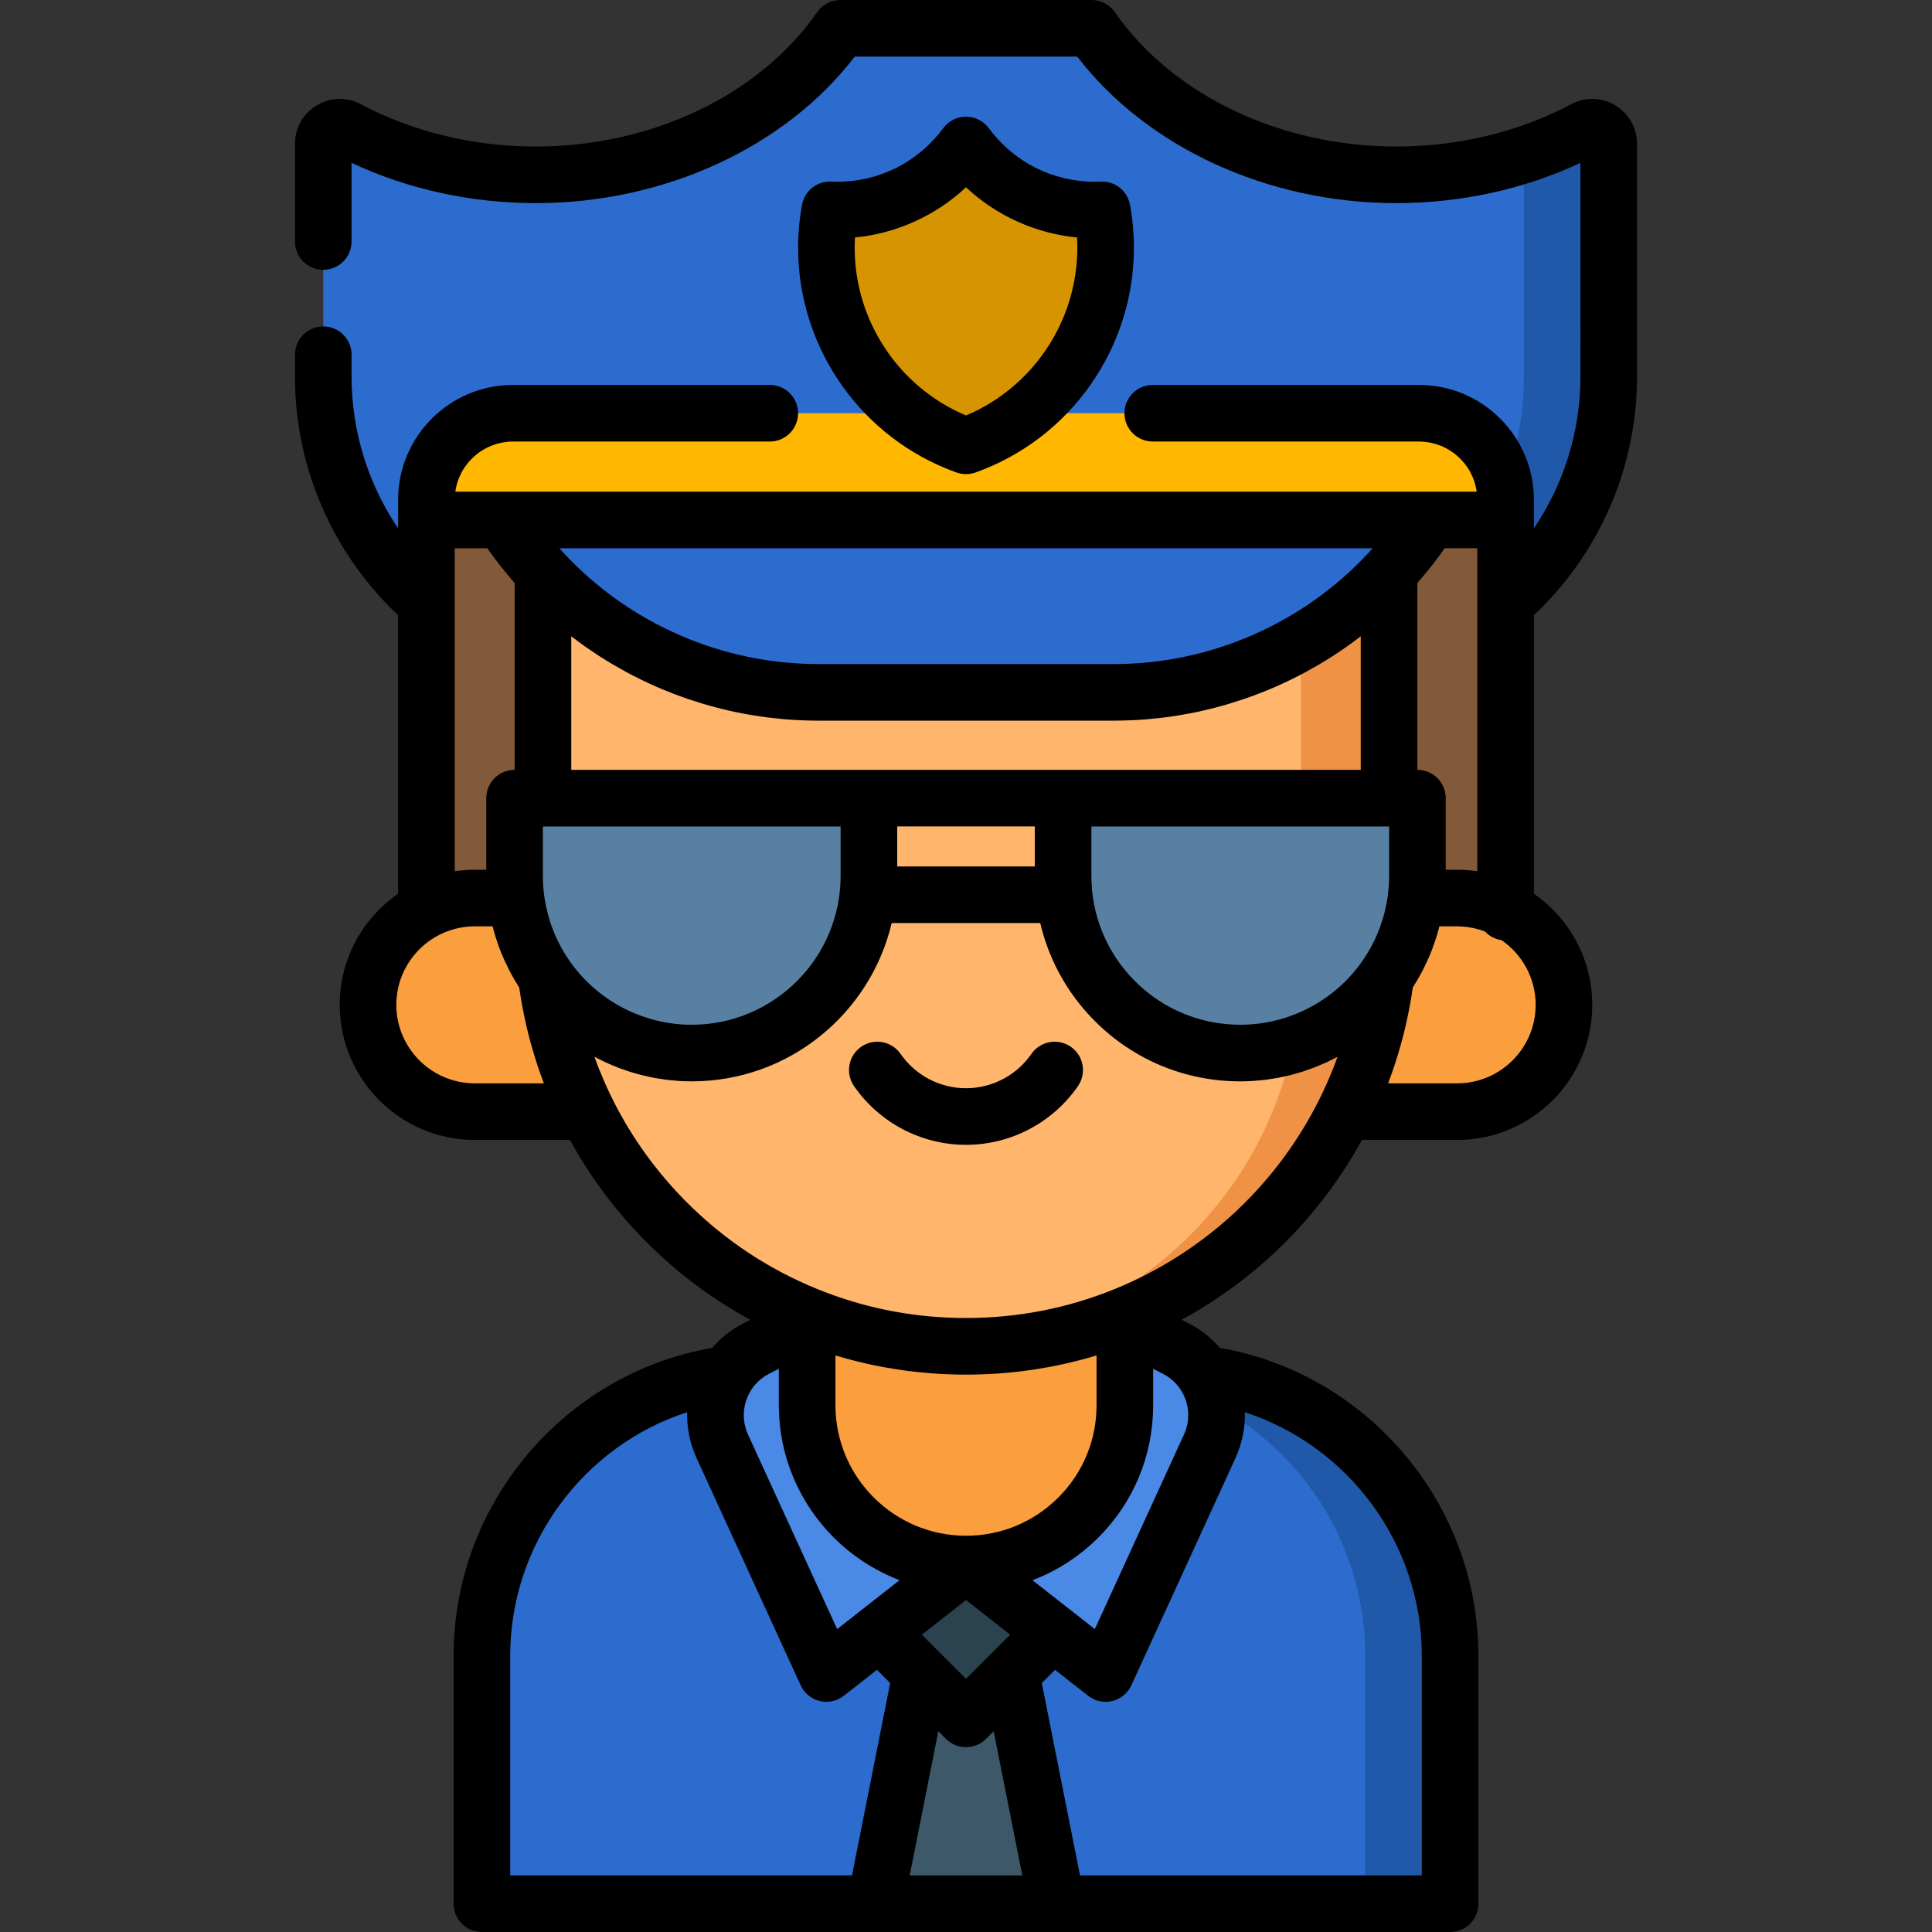 <?xml version="1.0" encoding="iso-8859-1"?>
<!-- Generator: Adobe Illustrator 19.0.0, SVG Export Plug-In . SVG Version: 6.00 Build 0)  -->
<svg version="1.1" id="Capa_1" xmlns="http://www.w3.org/2000/svg" xmlns:xlink="http://www.w3.org/1999/xlink" x="0px" y="0px"
	 viewBox="0 0 512 512" style="enable-background:new 0 0 512 512;" xml:space="preserve">
<rect x="0" y="0" width="512" height="512" fill="#333333" stroke="none"/>
<path style="fill:#2D6CCF;" d="M369.984,46.333c-34.464,0-64.56-15.614-80.708-38.833h-66.554
	c-16.148,23.219-46.243,38.833-80.708,38.833c-18.371,0-35.499-4.439-49.936-12.099c-2.91-1.544-6.412,0.596-6.412,3.889v61.679
	c0,43.805,35.511,79.316,79.316,79.316h182.035c43.805,0,79.316-35.511,79.316-79.316V38.124c0-3.294-3.503-5.433-6.412-3.889
	C405.483,41.895,388.355,46.333,369.984,46.333z"/>
<path style="fill:#2159AA;" d="M419.921,34.234c-5.052,2.68-10.44,4.956-16.088,6.796v58.773c0,43.805-35.511,79.316-79.316,79.316
	h22.501c43.805,0,79.316-35.511,79.316-79.316V38.124C426.333,34.83,422.831,32.691,419.921,34.234z"/>
<path style="fill:#825939;" d="M113,132.455c0-12.671,10.272-22.943,22.943-22.943h240.113c12.671,0,22.943,10.272,22.943,22.943
	v139.271H113V132.455z"/>
<path style="fill:#FFB700;" d="M376.057,109.512H135.943c-12.671,0-22.943,10.272-22.943,22.943v5.337h286v-5.337
	C399,119.784,388.728,109.512,376.057,109.512z"/>
<path style="fill:#F0EEEE;" d="M203.073,363.444h105.855c41.621,0,75.362,33.741,75.362,75.362V504.5H127.711v-65.694
	C127.711,397.184,161.452,363.444,203.073,363.444z"/>
<path style="fill:#2D6CCF;" d="M203.073,363.444h105.855c41.621,0,75.362,33.741,75.362,75.362V504.5H127.711v-65.694
	C127.711,397.184,161.452,363.444,203.073,363.444z"/>
<path style="fill:#2159AA;" d="M308.927,363.444h-22.501c41.621,0,75.362,33.741,75.362,75.362V504.5h22.501v-65.695
	C384.289,397.184,350.548,363.444,308.927,363.444z"/>
<g>
	<path style="fill:#4A89E5;" d="M292.248,347.5L256,414.493l37,29.007l27.588-60.224c4.421-9.65,0.452-21.07-9.001-25.898
		L292.248,347.5z"/>
	<path style="fill:#4A89E5;" d="M219.752,347.5L256,414.493L219,443.5l-27.588-60.224c-4.421-9.65-0.452-21.07,9.001-25.898
		L219.752,347.5z"/>
</g>
<g>
	<path style="fill:#FA9E3E;" d="M213.904,281.729v90.668c0,23.249,18.847,42.096,42.096,42.096l0,0
		c23.249,0,42.096-18.847,42.096-42.096v-90.668H213.904z"/>
	<path style="fill:#FA9E3E;" d="M125.839,237.99h49.369v56.61h-49.369c-15.632,0-28.305-12.673-28.305-28.305
		C97.534,250.662,110.207,237.99,125.839,237.99z"/>
	<path style="fill:#FA9E3E;" d="M386.161,237.99h-49.369v56.61h49.369c15.632,0,28.305-12.673,28.305-28.305
		C414.466,250.662,401.793,237.99,386.161,237.99z"/>
</g>
<path style="fill:#FFB56B;" d="M368.115,244.675c0,61.919-50.195,112.115-112.115,112.115l0,0
	c-61.919,0-112.115-50.195-112.115-112.115V137.792h224.229L368.115,244.675L368.115,244.675z"/>
<path style="fill:#EF9245;" d="M344.781,137.792v118.551c0,53.578-41.949,97.354-94.795,100.286
	c1.992,0.105,3.996,0.161,6.014,0.161l0,0c61.919,0,112.115-50.195,112.115-112.115V137.792H344.781z"/>
<g>
	<path style="fill:#5880A2;" d="M375.629,232.118c0,25.929-21.02,46.948-46.948,46.948l0,0c-25.929,0-46.948-21.019-46.948-46.948
		v-20.601h93.897v20.601H375.629z"/>
	<path style="fill:#5880A2;" d="M183.32,279.066L183.32,279.066c-25.929,0-46.948-21.019-46.948-46.948v-20.601h93.897v20.601
		C230.268,258.046,209.248,279.066,183.32,279.066z"/>
</g>
<path style="fill:#2D6CCF;" d="M133.118,137.792c17.683,27.483,48.539,45.687,83.647,45.687h78.47
	c35.109,0,65.964-18.204,83.647-45.687H133.118z"/>
<path style="fill:#D69400;" d="M290.177,55.664c-14.013,0-26.438-6.786-34.177-17.248c-7.74,10.462-20.164,17.248-34.177,17.248
	c-0.64,0-1.275-0.02-1.908-0.048C219.32,58.876,219,62.231,219,65.663c0,24.205,15.437,44.797,37,52.489
	c21.563-7.692,37-28.284,37-52.489c0-3.432-0.32-6.787-0.915-10.047C291.452,55.644,290.817,55.664,290.177,55.664z"/>
<polygon style="fill:#2A434F;" points="233.005,432.52 256,455.515 278.995,432.52 256,414.493 "/>
<polygon style="fill:#3D5868;" points="267.958,443.557 256,455.515 244.042,443.558 231.945,504.5 280.055,504.5 "/>
<path d="M433.83,99.8V38.12c0-4.209-2.154-8.019-5.763-10.192c-3.594-2.165-7.951-2.289-11.662-0.324
	c-13.844,7.344-29.897,11.226-46.425,11.226c-30.712,0-59.274-13.645-74.542-35.611C294.037,1.203,291.736,0,289.28,0h-66.56
	c-2.456,0-4.757,1.203-6.158,3.219c-15.268,21.966-43.83,35.611-74.542,35.611c-16.528,0-32.581-3.882-46.432-11.229
	c-3.705-1.961-8.063-1.838-11.655,0.327c-3.608,2.173-5.763,5.983-5.763,10.192V64c0,4.142,3.357,7.5,7.5,7.5
	c4.143,0,7.5-3.358,7.5-7.5V43.156c14.896,6.996,31.675,10.674,48.85,10.674c34.054,0,66.027-14.786,84.505-38.83h58.951
	c18.478,24.044,50.451,38.83,84.505,38.83c17.178,0,33.957-3.679,48.85-10.674V99.8c0,14.481-4.376,28.452-12.33,40.218v-2.226
	v-5.336c0-16.787-13.657-30.443-30.443-30.443h-70.564c-4.143,0-7.5,3.358-7.5,7.5s3.357,7.5,7.5,7.5h70.564
	c0.511,0,1.015,0.028,1.513,0.077c0.165,0.016,0.325,0.047,0.488,0.068c0.33,0.043,0.66,0.087,0.984,0.151
	c0.191,0.038,0.377,0.088,0.566,0.133c0.288,0.068,0.576,0.137,0.858,0.221c0.196,0.058,0.387,0.127,0.58,0.193
	c0.267,0.091,0.532,0.185,0.791,0.29c0.192,0.078,0.38,0.163,0.569,0.248c0.25,0.113,0.497,0.231,0.74,0.357
	c0.185,0.096,0.366,0.196,0.547,0.299c0.236,0.135,0.468,0.276,0.696,0.424c0.173,0.112,0.346,0.225,0.514,0.343
	c0.224,0.157,0.441,0.323,0.656,0.491c0.159,0.125,0.319,0.249,0.474,0.38c0.213,0.181,0.417,0.372,0.62,0.564
	c0.142,0.134,0.287,0.266,0.423,0.405c0.207,0.211,0.401,0.433,0.596,0.656c0.118,0.135,0.241,0.264,0.354,0.403
	c0.219,0.268,0.422,0.549,0.623,0.832c0.074,0.105,0.156,0.204,0.228,0.311c0.265,0.395,0.514,0.802,0.742,1.221
	c0.051,0.093,0.092,0.193,0.141,0.287c0.171,0.33,0.337,0.662,0.485,1.005c0.07,0.163,0.127,0.332,0.192,0.497
	c0.11,0.283,0.221,0.567,0.315,0.858c0.061,0.19,0.111,0.386,0.165,0.579c0.077,0.276,0.153,0.552,0.215,0.833
	c0.046,0.207,0.081,0.417,0.118,0.627c0.031,0.174,0.056,0.35,0.081,0.527h-12.429c-0.007,0-0.014-0.002-0.021-0.002H133.12
	c-0.007,0-0.014,0.002-0.021,0.002H120.67c0.025-0.176,0.05-0.352,0.08-0.527c0.037-0.21,0.072-0.42,0.118-0.627
	c0.062-0.281,0.137-0.557,0.215-0.833c0.054-0.194,0.103-0.389,0.165-0.579c0.094-0.291,0.204-0.574,0.315-0.858
	c0.065-0.165,0.121-0.335,0.192-0.497c0.147-0.341,0.312-0.672,0.482-1c0.05-0.096,0.092-0.198,0.144-0.293
	c0.229-0.419,0.477-0.826,0.742-1.221c0.072-0.107,0.154-0.206,0.228-0.311c0.201-0.283,0.404-0.564,0.623-0.832
	c0.113-0.139,0.236-0.268,0.354-0.403c0.194-0.222,0.389-0.445,0.596-0.656c0.137-0.14,0.282-0.271,0.424-0.405
	c0.203-0.192,0.407-0.383,0.62-0.564c0.154-0.131,0.314-0.255,0.474-0.38c0.215-0.168,0.432-0.334,0.656-0.491
	c0.169-0.118,0.341-0.232,0.515-0.343c0.228-0.147,0.46-0.288,0.696-0.424c0.18-0.103,0.362-0.203,0.547-0.299
	c0.243-0.126,0.49-0.244,0.74-0.357c0.188-0.085,0.377-0.17,0.569-0.248c0.259-0.105,0.525-0.199,0.791-0.29
	c0.193-0.066,0.384-0.135,0.58-0.193c0.282-0.084,0.57-0.153,0.858-0.221c0.188-0.045,0.374-0.095,0.565-0.133
	c0.324-0.064,0.654-0.108,0.984-0.151c0.163-0.021,0.323-0.052,0.488-0.068c0.498-0.049,1.003-0.077,1.514-0.077H204
	c4.143,0,7.5-3.358,7.5-7.5s-3.357-7.5-7.5-7.5h-68.057c-16.786,0-30.443,13.657-30.443,30.443v5.336v2.226
	c-7.954-11.766-12.33-25.736-12.33-40.218V94c0-4.142-3.357-7.5-7.5-7.5c-4.143,0-7.5,3.358-7.5,7.5v5.8
	c0,23.996,9.922,46.84,27.33,63.227v73.822c-9.338,6.468-15.47,17.249-15.47,29.441c0,19.746,16.064,35.81,35.81,35.81h25.211
	c5.445,9.94,12.278,19.058,20.366,27.153c8.195,8.195,17.383,15.058,27.413,20.512l-1.825,0.932
	c-3.158,1.609-5.962,3.827-8.26,6.496c-39.286,6.851-68.535,41.382-68.535,81.617v65.69c0,4.142,3.357,7.5,7.5,7.5h104.235h48.109
	H384.29c4.143,0,7.5-3.358,7.5-7.5v-65.69c0-40.229-29.241-74.757-68.519-81.614c-2.306-2.674-5.118-4.889-8.27-6.495l-1.861-0.951
	c20.11-10.936,36.713-27.431,47.785-47.65h25.235c19.745,0,35.81-16.065,35.81-35.81c0-12.192-6.132-22.973-15.47-29.441v-73.822
	C423.908,146.64,433.83,123.796,433.83,99.8z M363.766,145.292c-0.38,0.426-0.766,0.85-1.155,1.269
	c-17.341,18.697-41.896,29.42-67.371,29.42h-78.48c-6.369,0-12.68-0.67-18.835-1.968c-3.078-0.649-6.117-1.454-9.104-2.411
	c-0.747-0.239-1.491-0.488-2.231-0.746c-14.065-4.904-26.905-13.194-37.201-24.296c-0.389-0.419-0.774-0.842-1.155-1.268
	L363.766,145.292L363.766,145.292z M155.567,260.152c-1.69-1.672-3.24-3.507-4.624-5.492c-0.001-0.001-0.002-0.003-0.003-0.004
	c-3.638-5.214-5.974-11.297-6.761-17.634c-0.204-1.566-0.308-3.216-0.308-4.902v-13.1h0.02h78.88v13.1
	c0,21.753-17.697,39.45-39.449,39.45c-1.611,0-3.21-0.099-4.789-0.292C169.846,270.213,161.765,266.282,155.567,260.152z
	 M237.77,219.016h36.461v10.604H237.77V219.016z M289.23,232.12v-13.1h78.88h0.02v13.1c0,1.686-0.104,3.336-0.313,4.946
	c-0.098,0.787-0.22,1.57-0.366,2.349c-1.021,5.452-3.208,10.681-6.394,15.245c-7.383,10.588-19.487,16.91-32.378,16.91
	c-10.539,0-20.445-4.103-27.895-11.553C293.334,252.566,289.23,242.659,289.23,232.12z M281.81,204.02
	c-0.026,0-0.051-0.004-0.077-0.004h-51.465c-0.026,0-0.051,0.004-0.077,0.004H151.39v-35.39c0.129,0.1,0.263,0.191,0.393,0.29
	c1.009,0.771,2.027,1.529,3.061,2.263c0.036,0.025,0.071,0.052,0.107,0.078c1.063,0.753,2.144,1.478,3.232,2.191
	c0.235,0.153,0.469,0.307,0.704,0.459c1.075,0.691,2.159,1.366,3.257,2.018c0.169,0.101,0.341,0.197,0.511,0.297
	c1.016,0.596,2.042,1.175,3.077,1.736c0.19,0.103,0.377,0.209,0.567,0.311c1.125,0.602,2.262,1.182,3.407,1.744
	c0.241,0.118,0.482,0.233,0.724,0.35c1.167,0.561,2.34,1.109,3.526,1.628c0.014,0.006,0.027,0.012,0.041,0.018
	c1.197,0.523,2.407,1.017,3.622,1.496c0.252,0.1,0.505,0.199,0.758,0.297c1.194,0.46,2.395,0.902,3.605,1.32
	c0.185,0.064,0.371,0.123,0.556,0.186c1.119,0.379,2.245,0.74,3.376,1.082c0.201,0.061,0.402,0.125,0.603,0.185
	c1.225,0.363,2.458,0.702,3.697,1.021c0.261,0.067,0.523,0.132,0.785,0.197c1.266,0.316,2.537,0.617,3.816,0.887
	c0.006,0.001,0.011,0.003,0.017,0.004c1.282,0.27,2.571,0.509,3.863,0.732c0.271,0.047,0.543,0.094,0.814,0.139
	c1.265,0.209,2.534,0.397,3.808,0.56c0.206,0.026,0.412,0.048,0.619,0.073c1.172,0.143,2.347,0.266,3.526,0.37
	c0.213,0.019,0.426,0.041,0.64,0.059c1.28,0.105,2.564,0.184,3.85,0.243c0.28,0.013,0.56,0.022,0.84,0.033
	c1.32,0.05,2.642,0.083,3.967,0.083h78.48c1.325,0,2.647-0.034,3.967-0.083c0.28-0.011,0.56-0.02,0.841-0.033
	c1.286-0.059,2.57-0.138,3.85-0.243c0.214-0.017,0.426-0.04,0.64-0.059c1.178-0.104,2.354-0.227,3.526-0.37
	c0.206-0.025,0.413-0.047,0.619-0.073c1.274-0.163,2.543-0.352,3.808-0.56c0.272-0.045,0.543-0.092,0.815-0.139
	c1.293-0.223,2.582-0.462,3.863-0.732c0.006-0.001,0.011-0.003,0.017-0.004c1.279-0.27,2.55-0.571,3.817-0.887
	c0.261-0.065,0.522-0.129,0.782-0.197c1.24-0.32,2.474-0.658,3.7-1.022c0.2-0.059,0.398-0.122,0.597-0.183
	c1.134-0.343,2.263-0.705,3.385-1.085c0.183-0.062,0.367-0.121,0.55-0.184c1.211-0.418,2.414-0.861,3.609-1.322
	c0.251-0.097,0.502-0.196,0.753-0.295c1.217-0.48,2.428-0.974,3.627-1.498c0.011-0.005,0.022-0.01,0.033-0.015
	c1.19-0.52,2.367-1.069,3.537-1.632c0.239-0.115,0.478-0.229,0.716-0.346c1.148-0.563,2.287-1.144,3.414-1.748
	c0.187-0.1,0.371-0.204,0.557-0.305c1.04-0.565,2.072-1.147,3.094-1.746c0.165-0.097,0.332-0.191,0.497-0.288
	c1.101-0.654,2.188-1.33,3.266-2.023c0.232-0.149,0.463-0.301,0.694-0.452c1.092-0.715,2.177-1.443,3.243-2.198
	c0.028-0.02,0.055-0.04,0.083-0.06c1.044-0.74,2.07-1.505,3.088-2.283c0.127-0.097,0.258-0.187,0.384-0.284v35.39H281.81V204.02z
	 M120.5,145.292h8.639c2.238,3.195,4.669,6.27,7.25,9.214v49.514h-0.02c-4.143,0-7.5,3.358-7.5,7.5v18.97h-3.03
	c-1.814,0-3.597,0.138-5.34,0.4L120.5,145.292L120.5,145.292z M125.84,287.1c-11.475,0-20.81-9.336-20.81-20.81
	c0-11.469,9.335-20.8,20.81-20.8h4.695c0.232,0.915,0.496,1.821,0.775,2.723c0.074,0.238,0.15,0.474,0.227,0.711
	c0.267,0.822,0.55,1.639,0.856,2.448c0.043,0.114,0.081,0.229,0.125,0.343c0.346,0.896,0.721,1.781,1.114,2.658
	c0.103,0.23,0.21,0.458,0.316,0.686c0.35,0.755,0.716,1.502,1.101,2.24c0.074,0.142,0.143,0.286,0.218,0.427
	c0.449,0.842,0.924,1.67,1.416,2.488c0.131,0.217,0.266,0.432,0.4,0.647c0.17,0.273,0.333,0.551,0.507,0.821
	c0.141,0.991,0.298,1.979,0.463,2.964c0.014,0.085,0.026,0.171,0.04,0.256c0.247,1.449,0.529,2.888,0.828,4.323
	c0.075,0.361,0.152,0.721,0.231,1.081c0.314,1.438,0.644,2.872,1.011,4.296c0.007,0.029,0.016,0.057,0.023,0.085
	c0.362,1.401,0.758,2.792,1.17,4.178c0.105,0.353,0.211,0.705,0.32,1.057c0.43,1.395,0.876,2.785,1.357,4.163
	c0.038,0.107,0.079,0.213,0.117,0.32c0.317,0.902,0.641,1.801,0.98,2.695L125.84,287.1L125.84,287.1z M225.284,360.305
	c0.276,0.073,0.553,0.143,0.83,0.214c1.106,0.285,2.216,0.556,3.33,0.809c0.185,0.042,0.368,0.088,0.553,0.129
	c1.25,0.278,2.506,0.531,3.766,0.768c0.291,0.055,0.582,0.106,0.874,0.159c1.157,0.209,2.316,0.403,3.48,0.577
	c0.143,0.021,0.285,0.046,0.428,0.067c1.274,0.186,2.552,0.346,3.834,0.491c0.304,0.034,0.608,0.066,0.913,0.098
	c1.222,0.129,2.447,0.243,3.675,0.335c0.084,0.006,0.167,0.015,0.251,0.021c1.295,0.093,2.594,0.16,3.896,0.212
	c0.316,0.013,0.632,0.024,0.948,0.034c1.31,0.042,2.622,0.071,3.939,0.071s2.629-0.029,3.939-0.071
	c0.316-0.01,0.632-0.021,0.948-0.034c1.302-0.052,2.601-0.118,3.895-0.212c0.084-0.006,0.168-0.015,0.252-0.021
	c1.229-0.091,2.453-0.206,3.675-0.335c0.304-0.032,0.607-0.064,0.91-0.098c1.283-0.145,2.563-0.306,3.838-0.492
	c0.139-0.02,0.276-0.044,0.415-0.065c1.171-0.175,2.337-0.371,3.5-0.58c0.285-0.051,0.571-0.102,0.856-0.156
	c1.264-0.238,2.525-0.492,3.78-0.771c0.176-0.039,0.351-0.082,0.527-0.122c1.126-0.255,2.249-0.529,3.367-0.818
	c0.267-0.069,0.534-0.136,0.801-0.207c1.241-0.329,2.477-0.677,3.708-1.047c0.062-0.019,0.125-0.034,0.187-0.053V372.4
	c0,9.245-3.598,17.93-10.134,24.457c-6.534,6.535-15.223,10.133-24.466,10.133c-19.078,0-34.6-15.517-34.6-34.59v-13.191
	c0.065,0.02,0.132,0.036,0.197,0.056C222.822,359.632,224.051,359.978,225.284,360.305z M312.863,368.251
	c0.293,0.446,0.555,0.906,0.786,1.377c1.613,3.297,1.679,7.13,0.122,10.528l-23.629,51.574l-16.514-12.948
	c0.208-0.079,0.41-0.171,0.617-0.253c0.435-0.172,0.867-0.348,1.297-0.532c0.343-0.147,0.683-0.298,1.022-0.453
	c0.424-0.193,0.845-0.393,1.264-0.599c0.334-0.164,0.667-0.331,0.998-0.503c0.416-0.216,0.827-0.44,1.237-0.668
	c0.324-0.18,0.646-0.36,0.966-0.548c0.411-0.241,0.816-0.492,1.221-0.745c0.308-0.193,0.617-0.384,0.921-0.584
	c0.41-0.27,0.814-0.552,1.217-0.834c0.288-0.202,0.578-0.399,0.862-0.608c0.416-0.305,0.824-0.625,1.232-0.944
	c0.26-0.203,0.524-0.401,0.78-0.61c0.445-0.363,0.88-0.742,1.314-1.122c0.208-0.182,0.421-0.355,0.626-0.541
	c0.635-0.573,1.258-1.163,1.867-1.771c9.37-9.358,14.53-21.812,14.53-35.067v-9.658l2.585,1.32
	C310.076,365.026,311.694,366.476,312.863,368.251z M262.654,438.254L256,444.909l-11.707-11.707L256,424.023l11.707,9.178
	l-5.051,5.051C262.656,438.253,262.655,438.253,262.654,438.254z M197.666,378.692c-0.051-0.164-0.079-0.331-0.123-0.496
	c-0.09-0.334-0.185-0.667-0.246-1.005c-0.036-0.199-0.046-0.4-0.072-0.6c-0.04-0.306-0.088-0.612-0.105-0.919
	c-0.012-0.215,0.003-0.43,0.002-0.645c0-0.293-0.009-0.585,0.011-0.877c0.016-0.221,0.057-0.44,0.084-0.66
	c0.036-0.283,0.063-0.567,0.119-0.847c0.044-0.222,0.112-0.439,0.169-0.659c0.07-0.274,0.133-0.549,0.223-0.819
	c0.072-0.218,0.168-0.429,0.253-0.644c0.104-0.264,0.202-0.529,0.325-0.787c0.101-0.211,0.224-0.414,0.337-0.62
	c0.144-0.262,0.281-0.526,0.445-0.78c0.021-0.032,0.044-0.063,0.065-0.095c1.158-1.769,2.77-3.213,4.667-4.18l2.579-1.317v9.658
	c0,0.775,0.023,1.544,0.059,2.31c0.011,0.235,0.027,0.468,0.041,0.702c0.033,0.547,0.074,1.091,0.125,1.633
	c0.023,0.247,0.046,0.493,0.073,0.738c0.065,0.598,0.141,1.192,0.227,1.784c0.023,0.157,0.041,0.316,0.065,0.473
	c0.115,0.741,0.247,1.476,0.395,2.206c0.037,0.184,0.081,0.365,0.12,0.548c0.119,0.554,0.245,1.105,0.383,1.652
	c0.059,0.234,0.12,0.468,0.182,0.701c0.14,0.525,0.289,1.047,0.446,1.566c0.06,0.199,0.117,0.398,0.179,0.596
	c0.222,0.703,0.457,1.402,0.709,2.091c0.027,0.074,0.058,0.147,0.085,0.221c0.229,0.616,0.471,1.226,0.723,1.831
	c0.086,0.205,0.175,0.408,0.264,0.612c0.211,0.487,0.43,0.97,0.656,1.449c0.095,0.202,0.19,0.404,0.288,0.605
	c0.28,0.572,0.57,1.138,0.871,1.697c0.044,0.081,0.084,0.164,0.128,0.246c0.35,0.641,0.715,1.272,1.092,1.896
	c0.098,0.162,0.201,0.321,0.3,0.482c0.288,0.464,0.582,0.924,0.884,1.378c0.126,0.189,0.252,0.376,0.38,0.563
	c0.314,0.458,0.637,0.91,0.966,1.357c0.104,0.141,0.205,0.285,0.311,0.425c0.437,0.581,0.885,1.152,1.347,1.712
	c0.075,0.091,0.153,0.178,0.229,0.269c0.39,0.466,0.787,0.925,1.193,1.377c0.146,0.163,0.295,0.323,0.443,0.484
	c0.361,0.391,0.729,0.776,1.102,1.156c0.146,0.148,0.29,0.298,0.438,0.444c0.505,0.5,1.018,0.993,1.544,1.472
	c0.007,0.007,0.015,0.014,0.022,0.021c0.538,0.489,1.09,0.963,1.649,1.429c0.155,0.129,0.313,0.254,0.47,0.381
	c0.415,0.337,0.834,0.667,1.26,0.991c0.179,0.136,0.358,0.272,0.54,0.406c0.463,0.342,0.933,0.676,1.408,1.002
	c0.126,0.086,0.249,0.176,0.375,0.261c0.602,0.405,1.213,0.797,1.833,1.176c0.137,0.084,0.277,0.163,0.415,0.245
	c0.489,0.292,0.982,0.577,1.481,0.853c0.202,0.111,0.405,0.22,0.608,0.329c0.47,0.251,0.945,0.494,1.424,0.73
	c0.187,0.092,0.372,0.187,0.56,0.277c0.659,0.315,1.323,0.618,1.997,0.904c0.047,0.02,0.096,0.038,0.143,0.058
	c0.515,0.217,1.034,0.428,1.558,0.628l-16.537,12.966l-23.629-51.573C198.008,379.676,197.822,379.187,197.666,378.692z
	 M135.21,438.81c0-29.719,19.474-55.646,46.889-64.563c-0.002,0.073,0.002,0.146,0,0.218c-0.004,0.215-0.001,0.429,0,0.644
	c0.001,0.33,0.005,0.659,0.018,0.989c0.009,0.225,0.024,0.449,0.039,0.674c0.021,0.321,0.046,0.642,0.079,0.962
	c0.023,0.228,0.05,0.455,0.079,0.683c0.041,0.319,0.087,0.637,0.139,0.954c0.037,0.226,0.075,0.452,0.118,0.677
	c0.061,0.321,0.13,0.64,0.203,0.959c0.05,0.22,0.098,0.439,0.154,0.658c0.083,0.329,0.178,0.657,0.274,0.984
	c0.06,0.206,0.116,0.411,0.182,0.616c0.115,0.359,0.243,0.716,0.373,1.072c0.061,0.169,0.117,0.339,0.182,0.508
	c0.202,0.523,0.419,1.043,0.655,1.557l27.59,60.22c0.957,2.088,2.817,3.623,5.049,4.165c0.285,0.069,0.572,0.12,0.86,0.155
	c0.119,0.014,0.238,0.015,0.356,0.024c0.169,0.012,0.337,0.029,0.506,0.03c0.016,0,0.031,0.003,0.047,0.003
	c0.044,0,0.088-0.01,0.132-0.011c0.315-0.006,0.627-0.033,0.938-0.078c0.1-0.014,0.2-0.029,0.299-0.048
	c0.354-0.066,0.704-0.149,1.046-0.265c0.035-0.012,0.068-0.029,0.103-0.041c0.314-0.112,0.618-0.249,0.916-0.402
	c0.088-0.045,0.174-0.091,0.26-0.14c0.323-0.183,0.638-0.381,0.934-0.613l8.773-6.879l3.504,3.504L225.788,497H135.21V438.81z
	 M241.08,497l7.585-38.213l2.031,2.031c0.356,0.356,0.739,0.666,1.142,0.936c2.499,1.672,5.781,1.681,8.288,0.025
	c0.416-0.275,0.81-0.595,1.177-0.961l2.031-2.031L270.92,497H241.08z M376.79,438.81V497h-90.578l-10.118-50.972l3.504-3.504
	l8.773,6.879c0.297,0.232,0.612,0.431,0.935,0.614c0.085,0.048,0.169,0.093,0.256,0.138c0.302,0.156,0.61,0.295,0.928,0.408
	c0.031,0.011,0.06,0.026,0.091,0.036c0.344,0.117,0.697,0.201,1.054,0.267c0.096,0.018,0.191,0.032,0.288,0.046
	c0.317,0.046,0.636,0.074,0.957,0.079c0.04,0.001,0.079,0.01,0.119,0.01c0.014,0,0.029-0.002,0.043-0.003
	c0.187-0.001,0.374-0.018,0.561-0.033c0.101-0.008,0.202-0.008,0.302-0.02c0.289-0.035,0.577-0.086,0.863-0.155
	c2.232-0.542,4.092-2.077,5.049-4.165l27.59-60.22l0,0c0.236-0.515,0.452-1.035,0.655-1.558c0.065-0.169,0.12-0.339,0.182-0.508
	c0.13-0.356,0.258-0.712,0.372-1.071c0.065-0.204,0.121-0.41,0.181-0.615c0.096-0.328,0.19-0.655,0.274-0.985
	c0.055-0.219,0.104-0.438,0.153-0.658c0.073-0.319,0.142-0.639,0.203-0.96c0.043-0.225,0.081-0.45,0.118-0.676
	c0.052-0.319,0.099-0.637,0.139-0.957c0.029-0.226,0.055-0.452,0.078-0.679c0.033-0.322,0.058-0.645,0.079-0.967
	c0.015-0.223,0.03-0.445,0.039-0.668c0.014-0.333,0.017-0.667,0.018-1c0.001-0.211,0.005-0.421,0-0.631
	c-0.001-0.074,0.002-0.148,0-0.222C357.316,383.164,376.79,409.091,376.79,438.81z M295.277,341.661
	c-12.463,5.062-25.678,7.629-39.277,7.629c-1.7,0-3.394-0.04-5.081-0.12c-0.921-0.044-1.838-0.102-2.755-0.169
	c-10.841-0.798-21.388-3.256-31.449-7.343c-13.021-5.271-24.693-13.013-34.688-23.008c-8.054-8.062-14.688-17.278-19.724-27.394
	c-0.579-1.163-1.128-2.339-1.662-3.52c-0.145-0.321-0.287-0.643-0.429-0.965c-0.441-1.002-0.867-2.009-1.275-3.023
	c-0.083-0.207-0.172-0.412-0.254-0.619c-0.4-1.012-0.773-2.034-1.141-3.058c0.09,0.048,0.184,0.089,0.275,0.137
	c0.529,0.281,1.07,0.54,1.608,0.803c0.448,0.219,0.891,0.445,1.345,0.652c0.546,0.249,1.103,0.474,1.658,0.705
	c0.46,0.191,0.915,0.391,1.379,0.57c0.564,0.217,1.138,0.408,1.709,0.607c0.468,0.162,0.931,0.335,1.403,0.484
	c0.583,0.185,1.176,0.342,1.766,0.507c0.471,0.132,0.938,0.276,1.413,0.395c0.609,0.153,1.227,0.276,1.842,0.408
	c0.465,0.1,0.927,0.213,1.395,0.301c0.649,0.121,1.305,0.211,1.96,0.309c0.443,0.066,0.883,0.148,1.329,0.204
	c0.733,0.091,1.473,0.147,2.211,0.208c0.374,0.031,0.745,0.079,1.12,0.103c1.117,0.069,2.239,0.106,3.366,0.106
	c25.721,0,47.319-17.934,52.985-41.95h39.373c2.082,8.904,6.374,17.143,12.625,24.036c0.606,0.669,1.231,1.324,1.874,1.967
	c10.284,10.284,23.958,15.947,38.503,15.947c1.127,0,2.249-0.036,3.366-0.105c0.372-0.023,0.739-0.071,1.109-0.102
	c0.743-0.061,1.486-0.118,2.223-0.209c0.439-0.055,0.872-0.136,1.309-0.201c0.661-0.099,1.324-0.189,1.979-0.312
	c0.463-0.087,0.919-0.199,1.379-0.298c0.621-0.133,1.244-0.258,1.858-0.412c0.472-0.118,0.935-0.261,1.403-0.392
	c0.593-0.166,1.189-0.324,1.775-0.51c0.473-0.15,0.937-0.322,1.405-0.485c0.57-0.198,1.143-0.389,1.705-0.605
	c0.467-0.18,0.925-0.381,1.387-0.573c0.552-0.23,1.105-0.454,1.649-0.701c0.458-0.209,0.905-0.437,1.357-0.658
	c0.534-0.261,1.069-0.517,1.593-0.796c0.091-0.048,0.186-0.089,0.276-0.138c-0.368,1.022-0.741,2.042-1.141,3.053
	c-0.085,0.215-0.177,0.428-0.264,0.642c-0.406,1.004-0.828,2.003-1.266,2.995c-0.144,0.326-0.288,0.652-0.435,0.976
	c-0.532,1.173-1.078,2.341-1.654,3.497c-0.003,0.007-0.006,0.013-0.01,0.02C338.277,314.169,318.956,332.068,295.277,341.661z
	 M386.16,287.1h-18.294c0.345-0.909,0.675-1.823,0.997-2.74c0.029-0.084,0.062-0.166,0.091-0.25
	c0.485-1.388,0.936-2.787,1.368-4.192c0.106-0.344,0.209-0.688,0.312-1.033c0.412-1.381,0.806-2.768,1.168-4.165
	c0.01-0.038,0.021-0.076,0.031-0.114c0.366-1.421,0.696-2.852,1.01-4.287c0.08-0.364,0.158-0.729,0.234-1.094
	c0.299-1.434,0.581-2.872,0.827-4.319c0.015-0.086,0.026-0.173,0.04-0.258c0.166-0.986,0.323-1.975,0.464-2.967
	c0.179-0.277,0.346-0.561,0.52-0.842c0.127-0.204,0.254-0.407,0.378-0.612c0.497-0.824,0.975-1.658,1.427-2.506
	c0.073-0.136,0.139-0.275,0.21-0.412c0.384-0.737,0.75-1.482,1.1-2.235c0.111-0.238,0.222-0.475,0.329-0.715
	c0.387-0.864,0.757-1.735,1.098-2.618c0.058-0.151,0.109-0.304,0.166-0.455c0.285-0.757,0.551-1.52,0.801-2.288
	c0.091-0.28,0.182-0.559,0.268-0.84c0.273-0.884,0.531-1.772,0.758-2.669h4.695c2.604,0,5.088,0.502,7.387,1.379
	c1.132,1.201,2.654,2.024,4.366,2.273c5.463,3.753,9.056,10.036,9.056,17.148C406.97,277.765,397.635,287.1,386.16,287.1z
	 M386.16,230.49h-3.03v-18.97c0-4.142-3.357-7.5-7.5-7.5h-0.02v-49.514c2.581-2.944,5.012-6.02,7.25-9.215h8.639v85.598
	C389.757,230.628,387.975,230.49,386.16,230.49z"/>
<path d="M283.77,277.402c-3.404-2.358-8.078-1.509-10.435,1.896c-3.943,5.694-10.423,9.094-17.334,9.094
	c-6.911,0-13.391-3.399-17.334-9.094c-2.358-3.405-7.032-4.254-10.436-1.896c-3.405,2.358-4.255,7.031-1.896,10.436
	c6.745,9.739,17.835,15.554,29.666,15.554c11.831,0,22.921-5.815,29.666-15.554C288.024,284.433,287.175,279.761,283.77,277.402z"/>
<path d="M256,125.652c0.853,0,1.705-0.146,2.521-0.436c25.109-8.958,41.979-32.89,41.979-59.553c0-3.789-0.349-7.622-1.037-11.393
	c-0.673-3.689-3.969-6.317-7.713-6.147c-0.522,0.024-1.045,0.041-1.573,0.041c-11.208,0-21.468-5.179-28.147-14.209
	c-1.414-1.912-3.651-3.04-6.029-3.04c-2.378,0-4.615,1.128-6.029,3.04c-6.68,9.03-16.939,14.209-28.148,14.209
	c-0.528,0-1.052-0.018-1.573-0.041c-3.745-0.169-7.04,2.458-7.713,6.147c-0.688,3.771-1.037,7.605-1.037,11.393
	c0,26.663,16.87,50.595,41.98,59.553C254.295,125.506,255.148,125.652,256,125.652z M226.5,65.663c0-0.907,0.026-1.817,0.079-2.729
	c10.999-1.064,21.38-5.786,29.421-13.298c8.041,7.512,18.422,12.233,29.421,13.298c0.053,0.912,0.079,1.822,0.079,2.729
	c0,19.433-11.747,36.963-29.5,44.445C238.247,102.626,226.5,85.096,226.5,65.663z"/>
<g>
</g>
<g>
</g>
<g>
</g>
<g>
</g>
<g>
</g>
<g>
</g>
<g>
</g>
<g>
</g>
<g>
</g>
<g>
</g>
<g>
</g>
<g>
</g>
<g>
</g>
<g>
</g>
<g>
</g>
</svg>
